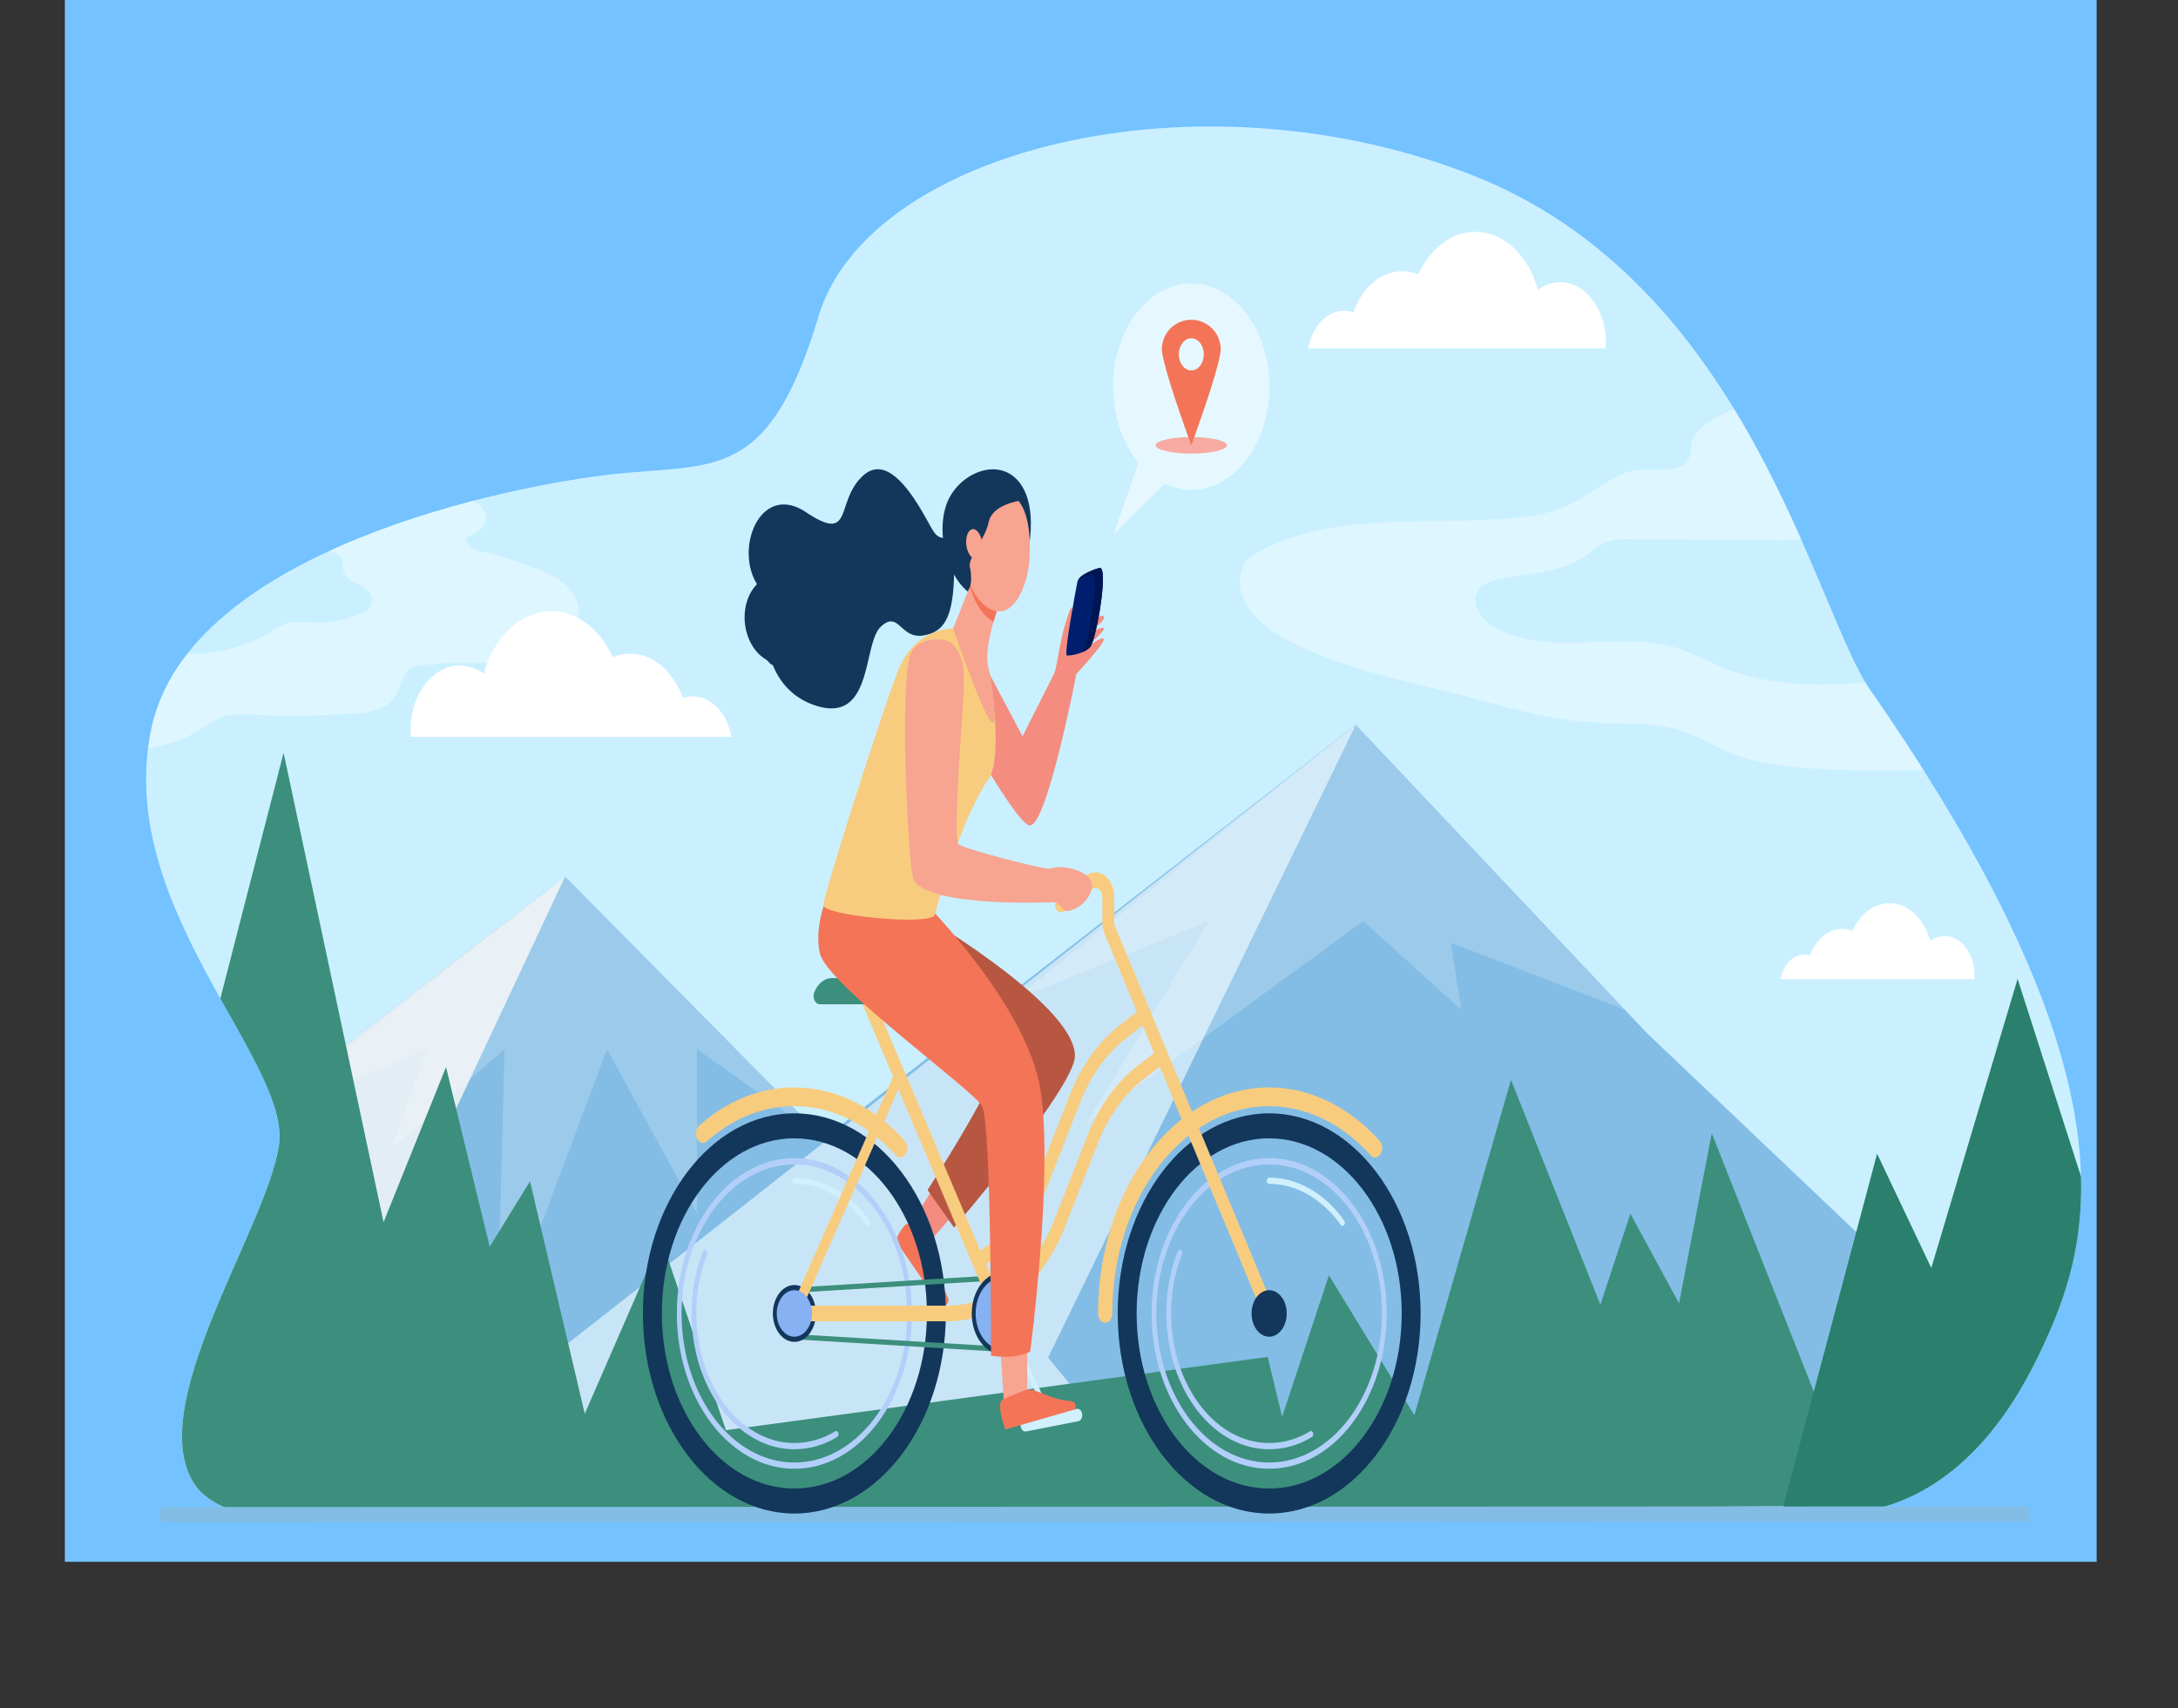<svg xmlns="http://www.w3.org/2000/svg" xmlns:xlink="http://www.w3.org/1999/xlink" viewBox="0 0 2105.63 1651.97"><rect x="0" y="0" width="2105.63" height="1651.97" fill="#333333" stroke="none"/><defs><style>.cls-1{fill:#caf0ff;}.cls-2{isolation:isolate;}.cls-3{fill:#74c2ff;}.cls-4{clip-path:url(#clip-path);}.cls-5{fill:#83bde5;}.cls-6{fill:#e3eef4;}.cls-6,.cls-8{mix-blend-mode:multiply;}.cls-11,.cls-12,.cls-7{fill:#fff;}.cls-7{opacity:0.2;}.cls-8{fill:#c8e5f7;}.cls-9{fill:#3c8f7c;}.cls-10{fill:#2a806c;}.cls-12{opacity:0.37;mix-blend-mode:screen;}.cls-13{fill:#13375b;}.cls-14{fill:#f48c7f;}.cls-15{fill:#d0f0fd;}.cls-16{fill:#001e6e;}.cls-17{fill:#001653;}.cls-18{fill:#b2cffa;}.cls-19{fill:#f7cc7f;}.cls-20{fill:#f47458;}.cls-21{fill:#b75742;}.cls-22{fill:#86b1f2;}.cls-23{fill:#f7a491;}.cls-24{fill:#f7604b;}.cls-25{fill:#e6f8ff;}.cls-26{fill:#f7aba2;}</style><clipPath id="clip-path" transform="translate(-812.89 -88.39)"><path class="cls-1" d="M2536.93,1544.8s149.16,57.39,246.92-145.91c48.79-101.48,105.38-257.39-162.76-643.13-54-77.7-117.9-393.37-385-498.06s-583.92-23.65-631.91,136.66S1504,536.34,1406,546.87s-409,72.71-446.54,245,135.63,322.47,123.11,404.37-134.38,256.16-79.71,330.11c10.83,14.66,41.35,30.95,84.06,30.95,187.37,0,534-4.77,534-4.77Z"/></clipPath></defs><g class="cls-2"><g id="Layer_1" data-name="Layer 1"><rect class="cls-3" x="62.68" width="1964.29" height="1510.3"/><path class="cls-1" d="M2536.93,1544.8s149.16,57.39,246.92-145.91c48.79-101.48,105.38-257.39-162.76-643.13-54-77.7-117.9-393.37-385-498.06s-583.92-23.65-631.91,136.66S1504,536.34,1406,546.87s-409,72.71-446.54,245,135.63,322.47,123.11,404.37-134.38,256.16-79.71,330.11c10.83,14.66,41.35,30.95,84.06,30.95,187.37,0,534-4.77,534-4.77Z" transform="translate(-812.89 -88.39)"/><g class="cls-4"><path class="cls-5" d="M1359.2,936l433.66,438.45-937.37,286.1s10.86-93.68,17.4-137c6.62-43.71-22.8-100.8-60-167.94Z" transform="translate(-812.89 -88.39)"/><path class="cls-6" d="M856.07,1440.51c13.3,31.32,20.44,59.2,16.82,83.08-3.88,25.67-9.28,69.07-13,100.14-1.55,16.25-3.21,29.12-4.37,36.81L1178,1562.11l-81.7-66.09L1359.2,936,812.89,1355.65C835.49,1371.37,848.73,1403.07,856.07,1440.51Z" transform="translate(-812.89 -88.39)"/><polygon class="cls-7" points="800.15 1104.24 673.89 1014.67 673.89 1173.36 586.84 1014.67 480.27 1298.84 487.77 1014.67 378.9 1109.89 412.73 1014.67 247.93 1083.45 546.31 847.6 800.15 1104.24"/><polygon class="cls-5" points="1412.99 1574.22 2105.63 1486.99 1592.04 998.86 1310.77 700.85 215.42 1552.99 1412.99 1574.22"/><polygon class="cls-8" points="231.35 1548.65 1205.22 1548.16 1013.28 1312.8 1310.77 700.85 231.35 1548.65"/><polygon class="cls-9" points="1859.84 1614.99 1654.9 1095.83 1623.25 1260.35 1576.23 1173.64 1547.19 1261.66 1460.8 1044.17 1367.37 1368.56 1284.78 1233.22 1234.34 1385.71 1206.82 1359.67 1174.05 1651.97 1357.04 1651.18 1859.84 1614.99"/><polygon class="cls-10" points="1814.71 1115.64 1867.14 1226.17 1950.56 946.57 2019.92 1162.8 2088.12 1131.41 2101.98 1426.95 1693.28 1572.28 1814.71 1115.64"/><polygon class="cls-9" points="1278.1 1530.99 1225.59 1312.16 701.8 1383.01 639.16 1197.62 565.35 1367.1 512.38 1142.37 473.44 1205.63 431.2 1031.85 370.81 1181.86 274.17 727.94 78.83 1486.99 556.51 1550.06 786.17 1550.06 1278.1 1530.99"/><polygon class="cls-7" points="1570.79 976.34 1402.68 911.67 1412.65 976.34 1317.97 890.74 1050.54 1086.12 1168.47 890.74 979.98 967.25 1310.77 700.85 1570.79 976.34"/><path class="cls-11" d="M2077.74,425.3c3.62-20.82,17.72-36.35,34.57-36.35a27.52,27.52,0,0,1,9,1.51c8.32-23.5,26.36-39.78,47.29-39.78a40.84,40.84,0,0,1,15.54,3.1c11.26-24.65,31.73-41.14,55.11-41.14,27.83,0,51.52,23.34,60.5,56a35.91,35.91,0,0,1,21.46-7.36c24.39,0,44.16,26.12,44.16,58.35,0,1.91-.08,3.8-.21,5.66Z" transform="translate(-812.89 -88.39)"/><path class="cls-11" d="M2534.39,1035.26c2.36-13.56,11.54-23.68,22.52-23.68a17.89,17.89,0,0,1,5.83,1c5.42-15.32,17.17-25.92,30.81-25.92a26.41,26.41,0,0,1,10.12,2c7.34-16.06,20.68-26.8,35.91-26.8,18.12,0,33.56,15.2,39.41,36.48a23.44,23.44,0,0,1,14-4.79c15.89,0,28.77,17,28.77,38,0,1.25,0,2.48-.14,3.69Z" transform="translate(-812.89 -88.39)"/><path class="cls-12" d="M2773.13,830.13c-24.37.56-53.68,2-78.05,2.52-46,1.08-92.15,2.15-138-1.71-25.71-2.16-51.62-6-75.47-16.14-14.37-6.14-27.85-14.55-42.63-19.55-26-8.78-54.08-6.43-81.39-7.85-42.19-2.2-83.37-13.53-124.18-24.79-62.88-17.37-217.8-43.36-221.77-109.16-.46-7.56,1.15-15.55,5.45-21.67,3.28-4.67,8.29-7.66,13.26-10.28,73-38.49,160-25.12,241.67-31.85,20.9-1.72,42.11-4.95,60.94-14.5,22-11.16,41.16-31,65.6-32.55,17.17-1.1,39.93,4.51,47.31-11.59,1.82-4,1.72-8.51,2.27-12.86,2.38-18.77,32.83-30.91,49.16-37.28,57,25,85.83,61.53,124.71,102a69.6,69.6,0,0,0-13.07,2.7c-15.66,5-28.76,16.48-44.38,21.58-12,3.92-24.81,3.86-37.39,3.75l-136.49-1.11c-8.59-.07-17.43-.09-25.43,3.15s-14.25,9.24-21.34,14c-23.43,15.58-53,15.84-80.3,21.28-8.67,1.73-18.23,4.78-22.39,12.86-6.92,13.45,6.18,28.84,19.4,35.56,53,27,118.34.8,174.79,18.88,15.09,4.83,29.09,12.71,43.8,18.68,48.24,19.58,101.93,17.86,153.46,12.25,32.1-3.5,64.29-8.39,96.47-10.25,15.09,28.74,28,57,39.46,83.31Z" transform="translate(-812.89 -88.39)"/><path class="cls-12" d="M952.86,721.93c19.9-2.37,40.07-.08,60-2a149.76,149.76,0,0,0,61.89-20.64c5.35-3.18,10.64-6.73,16.44-8.39,7.78-2.24,15.91-.9,23.91-.51a103.44,103.44,0,0,0,46-8.41c5-2.13,10.51-5.66,11.33-12,1-8.08-6.2-13.86-12.52-16.63s-13.92-6.19-15.28-14.2c-.62-3.6.21-7.66-1.39-10.78-1.1-2.13-3.08-3.29-5-4.28-21-11-43.83-15.31-66.54-16.46-3.07-.16-6.2-.12-9.37,0,35.78-19.29,76.27-34.52,115.85-46.32,2.57,0,5.14-.09,7.71-.19,30.29-1.11,62.85-4.72,88.71,14.5,3.36,2.49,6.75,5.68,7.85,10.27,2.73,11.34-9.17,19.08-18.59,22-1.48,7.85,7,12.32,13.57,13.72a325,325,0,0,1,61.88,20.07c14.26,6.25,30.08,16.23,32.89,34.35,2,12.74-3.65,25.92-12,34s-18.87,12-29.33,14.46c-35.62,8.4-72.45,2.64-108.57,6.83-4.82.56-9.86,1.4-13.78,4.85-6.2,5.46-7.87,15.69-12.2,23.36-8.62,15.24-25.88,18-41.06,19a899.42,899.42,0,0,1-101.48,1c-8.53-.39-17.21-.89-25.44,1.83-8.65,2.86-16.24,9.08-24.25,14-16.35,10-34.47,14.34-52.58,17.86-6-27.4-7.19-55.91-.32-85.21C951.74,726,952.28,723.93,952.86,721.93Z" transform="translate(-812.89 -88.39)"/><path class="cls-11" d="M1520,801c-3.91-22.46-19.11-39.21-37.29-39.21a29.63,29.63,0,0,0-9.66,1.62c-9-25.35-28.44-42.92-51-42.92a43.87,43.87,0,0,0-16.76,3.36c-12.15-26.6-34.23-44.39-59.46-44.39-30,0-55.57,25.18-65.26,60.42a38.83,38.83,0,0,0-23.16-7.94c-26.3,0-47.63,28.18-47.63,62.95q0,3.09.23,6.11Z" transform="translate(-812.89 -88.39)"/></g><path class="cls-5" d="M2772.07,1559.85l-1801.2.65c-2,0-3.55-3.3-3.55-7.37h0c0-4.08,1.59-7.38,3.54-7.38l1801.21-.65c1.95,0,3.54,3.3,3.54,7.37h0C2775.61,1556.55,2774,1559.85,2772.07,1559.85Z" transform="translate(-812.89 -88.39)"/><path class="cls-13" d="M1727.47,577.36c-11,33.87,6.19,83,34.3,90.06,18.28,4.6,36.26-8.37,42.35-32.85,9.89-39.69,6.11-70.72-10.71-84.94C1771.7,531.29,1736.53,549.43,1727.47,577.36Z" transform="translate(-812.89 -88.39)"/><path class="cls-14" d="M1728.3,763.61s62.3,115.28,79,122.74,46.24-146.61,46.24-146.61,6.54-19.61,8.4-20.69c7.37-4.29-2.17-12.16-2.17-12.16l-11-31.64s-1.09.75-5.46,14.62c-5.92,18.74-8.64,44.9-11.57,50.42l-30.29,60.12-42.49-80.19Z" transform="translate(-812.89 -88.39)"/><path class="cls-14" d="M1849.28,689.26l2.64-1.19a17.11,17.11,0,0,0,3.58-2.22c4.51-3.65,16.94-13.25,18.86-10.11,2.34,3.85-16.83,18.26-16.83,18.26s21.46-14.08,22.73-8.91-20.86,18.17-20.86,18.17,19.65-10,20.73-7.19-21.65,22.35-21.65,22.35,18.63-15,21.46-12.44-26.56,34.27-26.56,34.27Z" transform="translate(-812.89 -88.39)"/><path class="cls-15" d="M1829.39,1464.73a2.23,2.23,0,0,1-1.94-1.43l-46.91-100.17a3.64,3.64,0,0,1,.74-4.16c1.08-.88,2.48-.44,3.15,1l46.91,100.16a3.64,3.64,0,0,1-.74,4.16A1.89,1.89,0,0,1,1829.39,1464.73Z" transform="translate(-812.89 -88.39)"/><path class="cls-16" d="M1875.84,637.54S1856.08,643,1854.49,651s-12.74,67.94-10.36,71.06c.74,1,16.41-1.09,22.54-7.81S1885,635.85,1875.84,637.54Z" transform="translate(-812.89 -88.39)"/><path class="cls-17" d="M1868,643.59a73.06,73.06,0,0,0-12.34,4.83c4.58-6.57,20.21-10.88,20.21-10.88,9.18-1.69-3,70-9.17,76.68a20.6,20.6,0,0,1-6.92,4.61C1866.08,706.7,1876.71,642,1868,643.59Z" transform="translate(-812.89 -88.39)"/><path class="cls-13" d="M2039.89,1552c-80.75,0-146.44-86.81-146.44-193.52S1959.14,1165,2039.89,1165s146.42,86.81,146.42,193.52S2120.63,1552,2039.89,1552Zm0-362.85c-70.65,0-128.13,76-128.13,169.33s57.48,169.33,128.13,169.33,128.12-76,128.12-169.33S2110.53,1189.19,2039.89,1189.19Z" transform="translate(-812.89 -88.39)"/><path class="cls-18" d="M2039.89,1508.7c-62.66,0-113.64-67.37-113.64-150.18s51-150.18,113.64-150.18,113.63,67.37,113.63,150.18S2102.54,1508.7,2039.89,1508.7Zm0-294.31c-60.14,0-109.07,64.65-109.07,144.13s48.93,144.13,109.07,144.13,109-64.65,109-144.13S2100,1214.39,2039.89,1214.39Z" transform="translate(-812.89 -88.39)"/><path class="cls-18" d="M2039.89,1489.83c-54.79,0-99.36-58.91-99.36-131.31a164.57,164.57,0,0,1,11-60c.58-1.49,2-2.07,3.09-1.31a3.54,3.54,0,0,1,1,4.07,157.14,157.14,0,0,0-10.45,57.24c0,69.07,42.52,125.26,94.79,125.26a75.24,75.24,0,0,0,39.39-11.3c1.15-.69,2.51,0,3,1.49a3.51,3.51,0,0,1-1.13,4A79,79,0,0,1,2039.89,1489.83Z" transform="translate(-812.89 -88.39)"/><path class="cls-15" d="M2110.74,1273.85a2.06,2.06,0,0,1-1.67-1c-17.86-25.19-43.08-39.63-69.18-39.63-1.27,0-2.29-1.36-2.29-3s1-3,2.29-3c27.36,0,53.8,15.14,72.52,41.55a3.75,3.75,0,0,1-.11,4.27A2,2,0,0,1,2110.74,1273.85Z" transform="translate(-812.89 -88.39)"/><path class="cls-19" d="M1881.36,1367.59c-3.79,0-6.86-4.06-6.86-9.07,0-120.52,74.19-218.58,165.39-218.58,39.08,0,77,18.36,106.8,51.69,2.89,3.24,3.25,9,.81,12.79s-6.78,4.3-9.68,1.06c-27.31-30.56-62.09-47.39-97.93-47.39-83.63,0-151.66,89.91-151.66,200.43C1888.23,1363.53,1885.15,1367.59,1881.36,1367.59Z" transform="translate(-812.89 -88.39)"/><path class="cls-14" d="M1733.38,1264.24l-28,32.08s-9.41,1.37-12.87-5.12a26.54,26.54,0,0,1-2.72-13.65l26.18-41.33Z" transform="translate(-812.89 -88.39)"/><path class="cls-20" d="M1711.28,1289.54c6-3.12,0,0,7,28.37,6.44,18.66,13.52,26.26,11.1,30a15.46,15.46,0,0,1-5.77,5.37l-44.85-65.22s9.87-23.22,14.63-14.29C1714.31,1297.25,1711.28,1289.54,1711.28,1289.54Z" transform="translate(-812.89 -88.39)"/><path class="cls-21" d="M1692.23,966s159.89,91.88,159.89,143.42c0,30.51-116.92,166-116.92,166l-25.55-36.29s63.69-98.87,61-111.17-152.92-93.44-157.87-113.09,20.81-53.93,20.81-53.93Z" transform="translate(-812.89 -88.39)"/><path class="cls-13" d="M1580.88,1552c-80.74,0-146.43-86.81-146.43-193.52S1500.14,1165,1580.88,1165s146.43,86.81,146.43,193.52S1661.62,1552,1580.88,1552Zm0-362.85c-70.65,0-128.12,76-128.12,169.33s57.47,169.33,128.12,169.33,128.13-76,128.13-169.33S1651.53,1189.19,1580.88,1189.19Z" transform="translate(-812.89 -88.39)"/><path class="cls-18" d="M1580.88,1508.7c-62.66,0-113.63-67.37-113.63-150.18s51-150.18,113.63-150.18,113.64,67.37,113.64,150.18S1643.54,1508.7,1580.88,1508.7Zm0-294.31c-60.13,0-109.06,64.65-109.06,144.13s48.93,144.13,109.06,144.13,109.06-64.65,109.06-144.13S1641,1214.39,1580.88,1214.39Z" transform="translate(-812.89 -88.39)"/><path class="cls-18" d="M1580.88,1489.83c-54.78,0-99.36-58.91-99.36-131.31a164.65,164.65,0,0,1,11-60c.58-1.49,2-2.07,3.08-1.31a3.54,3.54,0,0,1,1,4.07,157,157,0,0,0-10.45,57.24c0,69.07,42.52,125.26,94.78,125.26a75.27,75.27,0,0,0,39.4-11.3c1.15-.69,2.51,0,3,1.49a3.48,3.48,0,0,1-1.13,4A78.91,78.91,0,0,1,1580.88,1489.83Z" transform="translate(-812.89 -88.39)"/><path class="cls-15" d="M1651.73,1273.85a2.06,2.06,0,0,1-1.67-1c-17.85-25.19-43.07-39.63-69.18-39.63-1.26,0-2.29-1.36-2.29-3s1-3,2.29-3c27.37,0,53.8,15.14,72.52,41.55a3.73,3.73,0,0,1-.1,4.27A2,2,0,0,1,1651.73,1273.85Z" transform="translate(-812.89 -88.39)"/><path class="cls-19" d="M1683.25,1207.63a6,6,0,0,1-4.43-2.15c-27.31-30.56-62.09-47.39-97.94-47.39-30.24,0-59.44,11.72-84.44,33.91-3.15,2.8-7.42,1.69-9.53-2.47s-1.28-9.79,1.87-12.58c27.27-24.21,59.12-37,92.1-37,39.09,0,77,18.36,106.81,51.69,2.89,3.24,3.25,9,.8,12.79A6.32,6.32,0,0,1,1683.25,1207.63Z" transform="translate(-812.89 -88.39)"/><path class="cls-9" d="M1580.88,1338.54a2.23,2.23,0,0,1-1.89-2.4,2.34,2.34,0,0,1,1.8-2.62l201.61-12.34c1-.09,1.93,1,2,2.39a2.33,2.33,0,0,1-1.81,2.62L1581,1338.53Z" transform="translate(-812.89 -88.39)"/><path class="cls-9" d="M1785.35,1395.86h-.09l-204.47-12.35a2.33,2.33,0,0,1-1.8-2.62c0-1.38,1-2.45,2-2.39l204.47,12.35a2.33,2.33,0,0,1,1.8,2.62A2.23,2.23,0,0,1,1785.35,1395.86Z" transform="translate(-812.89 -88.39)"/><path class="cls-13" d="M1580.88,1386c-11.47,0-20.81-12.34-20.81-27.5s9.34-27.51,20.81-27.51,20.81,12.34,20.81,27.51S1592.36,1386,1580.88,1386Z" transform="translate(-812.89 -88.39)"/><path class="cls-19" d="M1758.61,1314.52c-2.25,0-4.38-1.77-5.29-4.68-1.2-3.86.19-8.28,3.11-9.87,25.19-13.74,46-38.9,58.55-70.85l32.32-82.22c11-28,27.66-51.21,48.2-67.23l20.87-16.27c2.72-2.12,6.23-.92,7.83,2.67s.7,8.23-2,10.36l-20.86,16.27c-18.69,14.57-33.86,35.72-43.86,61.17l-32.33,82.22c-13.81,35.11-36.65,62.76-64.34,77.85A4.51,4.51,0,0,1,1758.61,1314.52Z" transform="translate(-812.89 -88.39)"/><path class="cls-19" d="M1774.84,1354.39c-2,0-3.95-1.4-5-3.88l-126.2-298.24c-1.54-3.64-.56-8.25,2.2-10.28s6.24-.74,7.78,2.9l126.2,298.24c1.54,3.65.56,8.26-2.2,10.29A4.68,4.68,0,0,1,1774.84,1354.39Z" transform="translate(-812.89 -88.39)"/><path class="cls-19" d="M1729.35,1366.08H1580.88c-3.16,0-5.72-3.38-5.72-7.56s2.56-7.56,5.72-7.56h148.47c43.33,0,82.67-31.57,102.65-82.38l32.32-82.22c11-28,27.67-51.22,48.2-67.23l20.87-16.27c2.72-2.12,6.22-.93,7.83,2.67s.7,8.23-2,10.35l-20.86,16.27c-18.69,14.57-33.86,35.73-43.87,61.18l-32.32,82.22C1820.19,1331.39,1777,1366.08,1729.35,1366.08Z" transform="translate(-812.89 -88.39)"/><path class="cls-19" d="M1580.88,1364.57a3.81,3.81,0,0,1-2.3-.82c-2.18-1.68-2.93-5.38-1.66-8.27l101.33-230.6c1.27-2.89,4.07-3.87,6.26-2.2s2.92,5.38,1.66,8.27l-101.33,230.61A4.52,4.52,0,0,1,1580.88,1364.57Z" transform="translate(-812.89 -88.39)"/><path class="cls-13" d="M1782.49,1398.37c-16.63,0-30.15-17.88-30.15-39.85s13.52-39.85,30.15-39.85,30.15,17.88,30.15,39.85S1799.11,1398.37,1782.49,1398.37Z" transform="translate(-812.89 -88.39)"/><path class="cls-22" d="M1563.86,1358.52c0,12.42,7.62,22.49,17,22.49s17-10.07,17-22.49-7.62-22.49-17-22.49S1563.86,1346.1,1563.86,1358.52Z" transform="translate(-812.89 -88.39)"/><path class="cls-22" d="M1756.13,1358.52c0,19.24,11.8,34.83,26.36,34.83s26.36-15.59,26.36-34.83-11.8-34.84-26.36-34.84S1756.13,1339.28,1756.13,1358.52Z" transform="translate(-812.89 -88.39)"/><path class="cls-15" d="M1804.22,1472.67c-2.23,0-4.19-2.16-4.52-5.17-.37-3.3,1.35-6.38,3.85-6.86l50.34-9.83c2.5-.48,4.83,1.79,5.2,5.1s-1.36,6.38-3.86,6.86l-50.34,9.83A3.81,3.81,0,0,1,1804.22,1472.67Z" transform="translate(-812.89 -88.39)"/><path class="cls-9" d="M1617.18,1034.22h44.63c3.31,0,6,3.55,6,7.92v9.48c0,4.38-2.68,7.92-6,7.92h-56.35c-4.39,0-7.39-6.1-5.43-11.29C1603.17,1039.93,1609.67,1034.22,1617.18,1034.22Z" transform="translate(-812.89 -88.39)"/><path class="cls-23" d="M1805.94,1367.59v70.3s-4.58,11-10.58,11a35.14,35.14,0,0,1-11.87-2.46l-5.86-93Z" transform="translate(-812.89 -88.39)"/><path class="cls-20" d="M1805.34,1432.35c4.8-.76,9.4,1,22.89,6.44,14.84,6,23.34,2.68,24.29,7.47s-.52,5.08-.52,5.08l-67.14,19.34s-10-26-2.1-29.33C1800.19,1434,1805.34,1432.35,1805.34,1432.35Z" transform="translate(-812.89 -88.39)"/><path class="cls-20" d="M1707.25,961.44s98.5,99.24,111.46,180.38-9.86,253.49-9.86,253.49-12.46,8.06-37.91,4c0,0,.49-225.27-8.66-241.4s-149.87-117.42-156.73-147.66,10.76-63.5,10.76-63.5Z" transform="translate(-812.89 -88.39)"/><path class="cls-24" d="M1652.33,932.05a1.41,1.41,0,0,1-.45-.07,2.62,2.62,0,0,1-1.39-3c1-5.23,1.68-8.47,1.71-8.61.3-1.33,1.35-2.08,2.36-1.69a2.7,2.7,0,0,1,1.28,3.12s-.73,3.27-1.66,8.36A2.08,2.08,0,0,1,1652.33,932.05Z" transform="translate(-812.89 -88.39)"/><path class="cls-19" d="M1743.59,696.31s19.45,13.11,25.17,40.32,11.64,88.32,0,104.82c-18.32,26-39.23,82.71-52.07,131.5-2.91,11-109.06.83-107.85-9.43,1.7-14.47,52.51-173.77,71.19-224.16S1743.59,696.31,1743.59,696.31Z" transform="translate(-812.89 -88.39)"/><path class="cls-23" d="M1780.32,669.17s-17.54,43.65-11.82,65.27c3.19,12.07,5.6,30.4,5.6,47.67,0,30.24-39.72-86-39.72-86l19.45-49Z" transform="translate(-812.89 -88.39)"/><path class="cls-20" d="M1750.56,655.34c3.15,11.64,8.49,22.35,16.76,29.9a36.26,36.26,0,0,0,6,4.53c3.4-11.73,7-20.6,7-20.6l-26.49-22.07Z" transform="translate(-812.89 -88.39)"/><path class="cls-19" d="M2039.89,1366.08c-2,0-4-1.42-5-3.92l-154-370.47a30.58,30.58,0,0,1-2.25-11.6v-24c0-4.72-2.4-7-3.44-7.8a5.31,5.31,0,0,0-6.83.12l-26.82,21.26c-2.71,2.16-6.22,1-7.85-2.59s-.75-8.22,2-10.37l26.82-21.27c5.7-4.52,12.57-4.64,18.36-.3s9.24,12.16,9.24,20.95v24a11.3,11.3,0,0,0,.84,4.31l154,370.48c1.52,3.66.51,8.25-2.26,10.27A4.69,4.69,0,0,1,2039.89,1366.08Z" transform="translate(-812.89 -88.39)"/><path class="cls-13" d="M2022.87,1358.52c0,12.42,7.62,22.49,17,22.49s17-10.07,17-22.49-7.62-22.49-17-22.49S2022.87,1346.1,2022.87,1358.52Z" transform="translate(-812.89 -88.39)"/><path class="cls-23" d="M1866.22,937.94c-7.15-9.45-28.8-13.37-37.38-9.59-4.64,2-88-20.19-89.65-23.83-3.92-8.74,1.35-87.26,4.4-131.1s-.27-49.52-8.27-60.76c-6.84-9.61-38.26-9.11-43.2,11.22-9.55,39.3-.76,209,4.25,216.14,18.62,26.54,134.56,20.78,136.7,20.78,2.86,0,8.14,8.66,11,8.66s10.9-2.26,17-8.57C1862.63,959.24,1873.37,947.39,1866.22,937.94Z" transform="translate(-812.89 -88.39)"/><path class="cls-13" d="M1714.52,600.9c-9.19-15.29-38.63-77.88-66.8-52.92s-8.63,66.94-55.68,35.67c-43.59-29-69.25,34-47.34,69.63a40.71,40.71,0,0,0-9.17,15.28c-7.38,21.4.51,47.1,17.62,57.41,2.72,1.64,4.08,4.89,6.88,5.58,7.34,18.19,21,32.55,41.47,39.16,55.86,18,45.21-59.54,62.86-76.2s18.74,12.26,41.36,8.34,31.32-20.71,29.38-82.72l-1.18-16.31S1723.7,616.18,1714.52,600.9Z" transform="translate(-812.89 -88.39)"/><path class="cls-23" d="M1771.89,562.64s-13.09,2.72-21.73,17.57-12.08,69.12,13.31,92.3,43.13-14.54,44.72-43.79S1806.5,560,1771.89,562.64Z" transform="translate(-812.89 -88.39)"/><path class="cls-13" d="M1735.47,617.54c-.72-27.84,3.42-47.91,19.38-54.57s29.77-13.69,40.75,6.9l2.71,2.83s-26,3.53-29.52,20.39-20.09,34.62-18.31,43.28c3.48,16.9-1.2,22.12-1.2,22.12l-2.28-2.93S1736.18,645.37,1735.47,617.54Z" transform="translate(-812.89 -88.39)"/><path class="cls-23" d="M1762.4,612.8c1.13,7.89-1.36,15-5.55,15.93s-8.51-4.75-9.64-12.63,1.36-15,5.55-15.94S1761.27,604.91,1762.4,612.8Z" transform="translate(-812.89 -88.39)"/><ellipse class="cls-25" cx="1151.73" cy="373.88" rx="75.46" ry="99.72"/><polygon class="cls-25" points="1103.65 438.63 1076.59 516.89 1129.4 464.36 1103.65 438.63"/><path class="cls-26" d="M1930.12,519c0,4.43,15.45,8,34.5,8s34.5-3.59,34.5-8-15.45-8-34.5-8S1930.12,514.57,1930.12,519Z" transform="translate(-812.89 -88.39)"/><path class="cls-20" d="M1936.2,426.06c0,15.77,28.42,92.94,28.42,92.94S1993,441.83,1993,426.06a28.42,28.42,0,1,0-56.84,0Zm16.36,5c0-8.58,5.4-15.53,12.06-15.53s12.06,6.95,12.06,15.53-5.4,15.54-12.06,15.54S1952.56,439.62,1952.56,431Z" transform="translate(-812.89 -88.39)"/></g></g></svg>